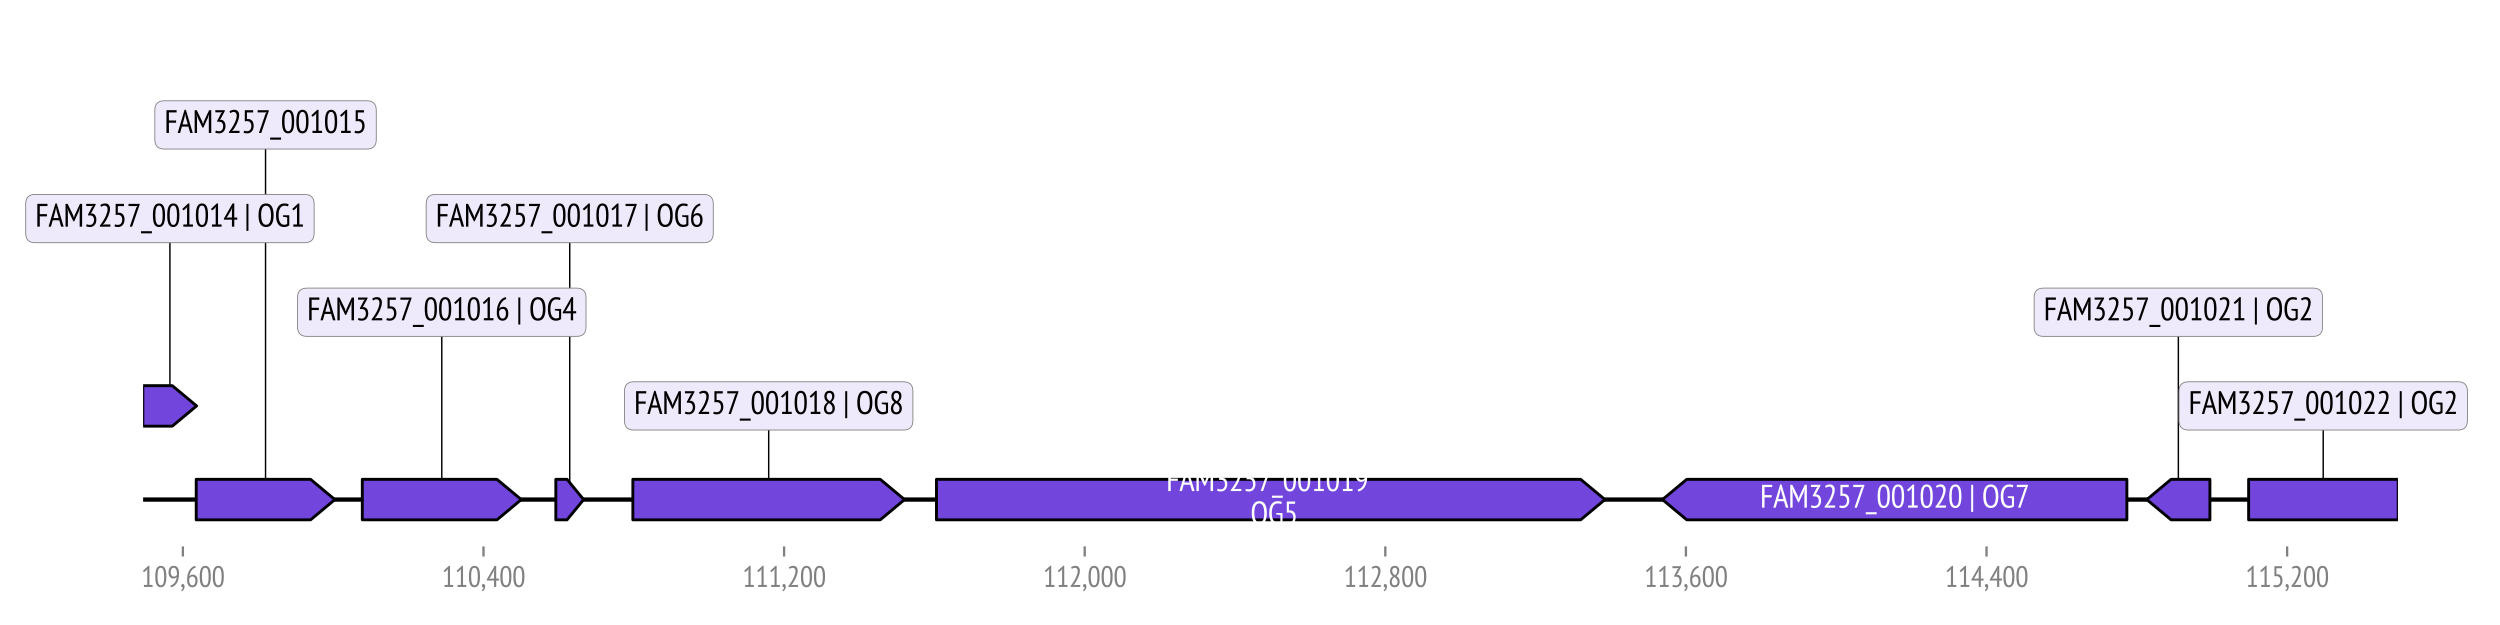 <?xml version="1.0" encoding="utf-8" standalone="no"?>
<!DOCTYPE svg PUBLIC "-//W3C//DTD SVG 1.1//EN"
  "http://www.w3.org/Graphics/SVG/1.1/DTD/svg11.dtd">
<svg xmlns:xlink="http://www.w3.org/1999/xlink" width="864pt" height="216pt" viewBox="0 0 864 216" xmlns="http://www.w3.org/2000/svg" version="1.1">
 <defs>
  <style type="text/css">*{stroke-linejoin: round; stroke-linecap: butt}</style>
 </defs>
 <g id="figure_1">
  <g id="patch_1">
   <path d="M 0 216 
L 864 216 
L 864 0 
L 0 0 
z
" style="fill: #ffffff"/>
  </g>
  <g id="axes_1">
   <g id="line2d_1">
    <path d="M 49.464 172.655 
L 828.719 172.655 
" clip-path="url(#pb40012a6f3)" style="fill: none; stroke: #000000; stroke-width: 1.5; stroke-linecap: square"/>
   </g>
   <g id="line2d_2">
    <path d="M 265.659 140.284 
L 265.659 172.655 
" clip-path="url(#pb40012a6f3)" style="fill: none; stroke: #000000; stroke-width: 0.5; stroke-linecap: square"/>
   </g>
   <g id="line2d_3">
    <path d="M 152.679 107.913 
L 152.679 172.655 
" clip-path="url(#pb40012a6f3)" style="fill: none; stroke: #000000; stroke-width: 0.5; stroke-linecap: square"/>
   </g>
   <g id="line2d_4">
    <path d="M 802.902 140.284 
L 802.902 172.655 
" clip-path="url(#pb40012a6f3)" style="fill: none; stroke: #000000; stroke-width: 0.5; stroke-linecap: square"/>
   </g>
   <g id="line2d_5">
    <path d="M 91.773 43.171 
L 91.773 172.655 
" clip-path="url(#pb40012a6f3)" style="fill: none; stroke: #000000; stroke-width: 0.5; stroke-linecap: square"/>
   </g>
   <g id="line2d_6">
    <path d="M 752.84 107.913 
L 752.84 172.655 
" clip-path="url(#pb40012a6f3)" style="fill: none; stroke: #000000; stroke-width: 0.5; stroke-linecap: square"/>
   </g>
   <g id="line2d_7">
    <path d="M 58.723 75.542 
L 58.723 140.284 
" clip-path="url(#pb40012a6f3)" style="fill: none; stroke: #000000; stroke-width: 0.5; stroke-linecap: square"/>
   </g>
   <g id="line2d_8">
    <path d="M 196.897 75.542 
L 196.897 172.655 
" clip-path="url(#pb40012a6f3)" style="fill: none; stroke: #000000; stroke-width: 0.5; stroke-linecap: square"/>
   </g>
   <g id="patch_2">
    <path d="M 323.643 165.655 
Q 434.956 165.655 546.269 165.655 
L 546.269 165.655 
Q 550.469 169.155 554.669 172.655 
Q 550.469 176.155 546.269 179.655 
L 546.269 179.655 
Q 434.956 179.655 323.643 179.655 
L 323.643 165.655 
z
" clip-path="url(#pb40012a6f3)" style="fill: #7245dc; stroke: #000000; stroke-linecap: round"/>
   </g>
   <g id="patch_3">
    <path d="M 735.049 179.655 
Q 658.994 179.655 582.939 179.655 
L 582.939 179.655 
Q 578.739 176.155 574.538 172.655 
Q 578.739 169.155 582.939 165.655 
L 582.939 165.655 
Q 658.994 165.655 735.049 165.655 
L 735.049 179.655 
z
" clip-path="url(#pb40012a6f3)" style="fill: #7245dc; stroke: #000000; stroke-linecap: round"/>
   </g>
   <g id="patch_4">
    <path d="M 218.714 165.655 
Q 261.46 165.655 304.207 165.655 
L 304.207 165.655 
Q 308.406 169.155 312.605 172.655 
Q 308.406 176.155 304.207 179.655 
L 304.207 179.655 
Q 261.46 179.655 218.714 179.655 
L 218.714 165.655 
z
" clip-path="url(#pb40012a6f3)" style="fill: #7245dc; stroke: #000000; stroke-linecap: round"/>
   </g>
   <g id="patch_5">
    <path d="M 125.213 165.655 
Q 148.479 165.655 171.746 165.655 
L 171.746 165.655 
Q 175.945 169.155 180.145 172.655 
Q 175.945 176.155 171.746 179.655 
L 171.746 179.655 
Q 148.479 179.655 125.213 179.655 
L 125.213 165.655 
z
" clip-path="url(#pb40012a6f3)" style="fill: #7245dc; stroke: #000000; stroke-linecap: round"/>
   </g>
   <g id="patch_6">
    <path d="M 777.124 165.655 
Q 802.965 165.655 828.807 165.655 
L 828.807 165.655 
Q 828.808 169.155 828.81 172.655 
Q 828.808 176.155 828.807 179.655 
L 828.807 179.655 
Q 802.965 179.655 777.124 179.655 
L 777.124 165.655 
z
" clip-path="url(#pb40012a6f3)" style="fill: #7245dc; stroke: #000000; stroke-linecap: round"/>
   </g>
   <g id="patch_7">
    <path d="M 67.813 165.655 
Q 87.572 165.655 107.33 165.655 
L 107.33 165.655 
Q 111.531 169.155 115.733 172.655 
Q 111.531 176.155 107.33 179.655 
L 107.33 179.655 
Q 87.572 179.655 67.813 179.655 
L 67.813 165.655 
z
" clip-path="url(#pb40012a6f3)" style="fill: #7245dc; stroke: #000000; stroke-linecap: round"/>
   </g>
   <g id="patch_8">
    <path d="M 763.748 179.655 
Q 757.041 179.655 750.334 179.655 
L 750.334 179.655 
Q 746.133 176.155 741.932 172.655 
Q 746.133 169.155 750.334 165.655 
L 750.334 165.655 
Q 757.041 165.655 763.748 165.655 
L 763.748 179.655 
z
" clip-path="url(#pb40012a6f3)" style="fill: #7245dc; stroke: #000000; stroke-linecap: round"/>
   </g>
   <g id="patch_9">
    <path d="M 49.373 133.284 
Q 54.457 133.284 59.542 133.284 
L 59.542 133.284 
Q 63.743 136.784 67.943 140.284 
Q 63.743 143.784 59.542 147.284 
L 59.542 147.284 
Q 54.457 147.284 49.373 147.284 
L 49.373 133.284 
z
" clip-path="url(#pb40012a6f3)" style="fill: #7245dc; stroke: #000000; stroke-linecap: round"/>
   </g>
   <g id="patch_10">
    <path d="M 192.092 165.655 
Q 194.028 165.655 195.963 165.655 
L 195.963 165.655 
Q 198.833 169.155 201.702 172.655 
Q 198.833 176.155 195.963 179.655 
L 195.963 179.655 
Q 194.028 179.655 192.092 179.655 
L 192.092 165.655 
z
" clip-path="url(#pb40012a6f3)" style="fill: #7245dc; stroke: #000000; stroke-linecap: round"/>
   </g>
   <g id="matplotlib.axis_1">
    <g id="xtick_1">
     <g id="line2d_9">
      <defs>
       <path id="m258cbc03fa" d="M 0 0 
L 0 3.5 
" style="stroke: #808080; stroke-width: 0.8"/>
      </defs>
      <g>
       <use xlink:href="#m258cbc03fa" x="63.203" y="188.84" style="fill: #808080; stroke: #808080; stroke-width: 0.8"/>
      </g>
     </g>
     <g id="text_1">
      <!-- 109,600 -->
      <g style="fill: #808080" transform="translate(48.774 202.84)scale(0.1 -0.1)">
       <defs>
        <path id="PTSans-Narrow-31" d="M 602 429 
L 1325 429 
L 1325 3546 
L 1382 3923 
L 1165 3616 
L 627 3181 
L 384 3469 
L 1549 4557 
L 1786 4557 
L 1786 429 
L 2483 429 
L 2483 0 
L 602 0 
L 602 429 
z
" transform="scale(0.016)"/>
        <path id="PTSans-Narrow-30" d="M 243 2240 
Q 243 2854 320 3296 
Q 397 3738 550 4016 
Q 704 4294 928 4425 
Q 1152 4557 1440 4557 
Q 1747 4557 1974 4425 
Q 2202 4294 2349 4016 
Q 2496 3738 2566 3296 
Q 2637 2854 2637 2240 
Q 2637 1619 2560 1180 
Q 2483 742 2329 464 
Q 2176 186 1955 54 
Q 1734 -77 1446 -77 
Q 1133 -77 905 57 
Q 678 192 531 473 
Q 384 755 313 1193 
Q 243 1632 243 2240 
z
M 723 2240 
Q 723 1325 896 832 
Q 1069 339 1453 339 
Q 1824 339 1993 790 
Q 2163 1242 2163 2240 
Q 2163 3149 2000 3645 
Q 1837 4141 1440 4141 
Q 1069 4141 896 3693 
Q 723 3245 723 2240 
z
" transform="scale(0.016)"/>
        <path id="PTSans-Narrow-39" d="M 294 3123 
Q 294 3789 579 4173 
Q 864 4557 1427 4557 
Q 1965 4557 2262 4160 
Q 2560 3763 2560 2944 
Q 2560 2221 2425 1686 
Q 2291 1152 2054 784 
Q 1818 416 1498 205 
Q 1178 -6 806 -77 
L 685 301 
Q 1299 461 1638 944 
Q 1978 1427 2067 2157 
Q 1933 1971 1769 1894 
Q 1606 1818 1338 1818 
Q 1133 1818 944 1898 
Q 755 1978 611 2141 
Q 467 2304 380 2550 
Q 294 2797 294 3123 
z
M 762 3174 
Q 762 2720 947 2477 
Q 1133 2234 1440 2234 
Q 1683 2234 1852 2339 
Q 2022 2445 2099 2611 
Q 2112 2694 2112 2771 
Q 2112 2848 2112 2918 
Q 2112 3162 2070 3382 
Q 2029 3603 1942 3772 
Q 1856 3942 1721 4041 
Q 1587 4141 1402 4141 
Q 1101 4141 931 3878 
Q 762 3616 762 3174 
z
" transform="scale(0.016)"/>
        <path id="PTSans-Narrow-2c" d="M 230 275 
Q 230 435 323 531 
Q 416 627 563 627 
Q 730 627 835 492 
Q 941 358 941 70 
Q 941 -141 886 -310 
Q 832 -480 745 -608 
Q 659 -736 556 -819 
Q 454 -902 358 -941 
L 198 -723 
Q 282 -678 355 -604 
Q 429 -531 477 -441 
Q 525 -352 550 -253 
Q 576 -154 576 -58 
Q 448 -96 339 -6 
Q 230 83 230 275 
z
" transform="scale(0.016)"/>
        <path id="PTSans-Narrow-36" d="M 2592 1350 
Q 2586 1030 2512 764 
Q 2438 499 2294 313 
Q 2150 128 1942 25 
Q 1734 -77 1472 -77 
Q 934 -77 630 313 
Q 326 704 326 1504 
Q 326 2182 464 2713 
Q 602 3245 838 3629 
Q 1075 4013 1395 4246 
Q 1715 4480 2080 4557 
L 2208 4186 
Q 1920 4109 1683 3929 
Q 1446 3750 1267 3494 
Q 1088 3238 969 2918 
Q 851 2598 806 2234 
Q 890 2406 1085 2534 
Q 1280 2662 1568 2662 
Q 2029 2662 2307 2336 
Q 2586 2010 2592 1350 
z
M 2125 1306 
Q 2125 2246 1446 2246 
Q 1203 2246 1030 2092 
Q 858 1939 787 1747 
Q 774 1664 774 1584 
Q 774 1504 781 1434 
Q 774 1222 816 1027 
Q 858 832 944 678 
Q 1030 525 1161 432 
Q 1293 339 1472 339 
Q 1760 339 1942 595 
Q 2125 851 2125 1306 
z
" transform="scale(0.016)"/>
       </defs>
       <use xlink:href="#PTSans-Narrow-31"/>
       <use xlink:href="#PTSans-Narrow-30" x="45"/>
       <use xlink:href="#PTSans-Narrow-39" x="90"/>
       <use xlink:href="#PTSans-Narrow-2c" x="135"/>
       <use xlink:href="#PTSans-Narrow-36" x="153.6"/>
       <use xlink:href="#PTSans-Narrow-30" x="198.6"/>
       <use xlink:href="#PTSans-Narrow-30" x="243.6"/>
      </g>
     </g>
    </g>
    <g id="xtick_2">
     <g id="line2d_10">
      <g>
       <use xlink:href="#m258cbc03fa" x="167.094" y="188.84" style="fill: #808080; stroke: #808080; stroke-width: 0.8"/>
      </g>
     </g>
     <g id="text_2">
      <!-- 110,400 -->
      <g style="fill: #808080" transform="translate(152.664 202.84)scale(0.1 -0.1)">
       <defs>
        <path id="PTSans-Narrow-34" d="M 2758 1376 
L 2163 1376 
L 2163 0 
L 1702 0 
L 1702 1376 
L 128 1376 
L 128 1594 
L 1824 4550 
L 2163 4550 
L 2163 1792 
L 2758 1792 
L 2758 1376 
z
M 1702 3226 
L 1779 3776 
L 1760 3776 
L 1568 3283 
L 864 2061 
L 621 1747 
L 973 1792 
L 1702 1792 
L 1702 3226 
z
" transform="scale(0.016)"/>
       </defs>
       <use xlink:href="#PTSans-Narrow-31"/>
       <use xlink:href="#PTSans-Narrow-31" x="45"/>
       <use xlink:href="#PTSans-Narrow-30" x="90"/>
       <use xlink:href="#PTSans-Narrow-2c" x="135"/>
       <use xlink:href="#PTSans-Narrow-34" x="153.6"/>
       <use xlink:href="#PTSans-Narrow-30" x="198.6"/>
       <use xlink:href="#PTSans-Narrow-30" x="243.6"/>
      </g>
     </g>
    </g>
    <g id="xtick_3">
     <g id="line2d_11">
      <g>
       <use xlink:href="#m258cbc03fa" x="270.984" y="188.84" style="fill: #808080; stroke: #808080; stroke-width: 0.8"/>
      </g>
     </g>
     <g id="text_3">
      <!-- 111,200 -->
      <g style="fill: #808080" transform="translate(256.554 202.84)scale(0.1 -0.1)">
       <defs>
        <path id="PTSans-Narrow-32" d="M 2355 3501 
Q 2355 3149 2249 2765 
Q 2144 2381 1981 2006 
Q 1818 1632 1616 1286 
Q 1414 941 1222 672 
L 966 390 
L 966 371 
L 1306 429 
L 2426 429 
L 2426 0 
L 352 0 
L 352 205 
Q 474 352 634 576 
Q 794 800 963 1065 
Q 1133 1331 1296 1628 
Q 1459 1926 1587 2233 
Q 1715 2541 1795 2841 
Q 1875 3142 1875 3418 
Q 1875 3744 1724 3936 
Q 1574 4128 1286 4128 
Q 1101 4128 925 4061 
Q 749 3994 621 3891 
L 442 4230 
Q 614 4384 864 4470 
Q 1114 4557 1389 4557 
Q 1862 4557 2108 4265 
Q 2355 3974 2355 3501 
z
" transform="scale(0.016)"/>
       </defs>
       <use xlink:href="#PTSans-Narrow-31"/>
       <use xlink:href="#PTSans-Narrow-31" x="45"/>
       <use xlink:href="#PTSans-Narrow-31" x="90"/>
       <use xlink:href="#PTSans-Narrow-2c" x="135"/>
       <use xlink:href="#PTSans-Narrow-32" x="153.6"/>
       <use xlink:href="#PTSans-Narrow-30" x="198.6"/>
       <use xlink:href="#PTSans-Narrow-30" x="243.6"/>
      </g>
     </g>
    </g>
    <g id="xtick_4">
     <g id="line2d_12">
      <g>
       <use xlink:href="#m258cbc03fa" x="374.874" y="188.84" style="fill: #808080; stroke: #808080; stroke-width: 0.8"/>
      </g>
     </g>
     <g id="text_4">
      <!-- 112,000 -->
      <g style="fill: #808080" transform="translate(360.444 202.84)scale(0.1 -0.1)">
       <use xlink:href="#PTSans-Narrow-31"/>
       <use xlink:href="#PTSans-Narrow-31" x="45"/>
       <use xlink:href="#PTSans-Narrow-32" x="90"/>
       <use xlink:href="#PTSans-Narrow-2c" x="135"/>
       <use xlink:href="#PTSans-Narrow-30" x="153.6"/>
       <use xlink:href="#PTSans-Narrow-30" x="198.6"/>
       <use xlink:href="#PTSans-Narrow-30" x="243.6"/>
      </g>
     </g>
    </g>
    <g id="xtick_5">
     <g id="line2d_13">
      <g>
       <use xlink:href="#m258cbc03fa" x="478.764" y="188.84" style="fill: #808080; stroke: #808080; stroke-width: 0.8"/>
      </g>
     </g>
     <g id="text_5">
      <!-- 112,800 -->
      <g style="fill: #808080" transform="translate(464.335 202.84)scale(0.1 -0.1)">
       <defs>
        <path id="PTSans-Narrow-38" d="M 371 1037 
Q 371 1466 547 1766 
Q 723 2067 1069 2310 
Q 941 2406 829 2512 
Q 717 2618 633 2752 
Q 550 2886 502 3052 
Q 454 3219 454 3437 
Q 454 3955 726 4256 
Q 998 4557 1472 4557 
Q 1914 4557 2173 4285 
Q 2432 4013 2432 3539 
Q 2432 3174 2291 2892 
Q 2150 2611 1850 2342 
Q 1984 2246 2105 2131 
Q 2227 2016 2320 1872 
Q 2413 1728 2464 1545 
Q 2515 1363 2515 1126 
Q 2515 582 2224 252 
Q 1933 -77 1414 -77 
Q 1165 -77 973 6 
Q 781 90 646 237 
Q 512 384 441 589 
Q 371 794 371 1037 
z
M 1370 2131 
Q 1075 1914 944 1645 
Q 813 1376 813 1107 
Q 813 781 973 560 
Q 1133 339 1440 339 
Q 1690 339 1872 521 
Q 2054 704 2054 1101 
Q 2054 1299 1996 1452 
Q 1939 1606 1843 1724 
Q 1747 1843 1625 1942 
Q 1504 2042 1370 2131 
z
M 1542 2509 
Q 1760 2726 1875 2947 
Q 1990 3168 1990 3437 
Q 1990 3789 1833 3965 
Q 1677 4141 1466 4141 
Q 1331 4141 1225 4086 
Q 1120 4032 1049 3936 
Q 979 3840 940 3715 
Q 902 3590 902 3450 
Q 902 3277 953 3139 
Q 1005 3002 1094 2890 
Q 1184 2778 1299 2685 
Q 1414 2592 1542 2509 
z
" transform="scale(0.016)"/>
       </defs>
       <use xlink:href="#PTSans-Narrow-31"/>
       <use xlink:href="#PTSans-Narrow-31" x="45"/>
       <use xlink:href="#PTSans-Narrow-32" x="90"/>
       <use xlink:href="#PTSans-Narrow-2c" x="135"/>
       <use xlink:href="#PTSans-Narrow-38" x="153.6"/>
       <use xlink:href="#PTSans-Narrow-30" x="198.6"/>
       <use xlink:href="#PTSans-Narrow-30" x="243.6"/>
      </g>
     </g>
    </g>
    <g id="xtick_6">
     <g id="line2d_14">
      <g>
       <use xlink:href="#m258cbc03fa" x="582.655" y="188.84" style="fill: #808080; stroke: #808080; stroke-width: 0.8"/>
      </g>
     </g>
     <g id="text_6">
      <!-- 113,600 -->
      <g style="fill: #808080" transform="translate(568.225 202.84)scale(0.1 -0.1)">
       <defs>
        <path id="PTSans-Narrow-33" d="M 595 486 
Q 717 416 873 377 
Q 1030 339 1235 339 
Q 1408 339 1552 409 
Q 1696 480 1801 608 
Q 1907 736 1964 912 
Q 2022 1088 2022 1299 
Q 2022 1773 1814 1990 
Q 1606 2208 1235 2208 
L 851 2208 
L 851 2394 
L 1594 3827 
L 1843 4096 
L 1491 4051 
L 486 4051 
L 486 4480 
L 2342 4480 
L 2342 4294 
L 1523 2765 
L 1331 2579 
L 1331 2566 
L 1517 2605 
Q 1715 2605 1894 2525 
Q 2074 2445 2202 2288 
Q 2330 2131 2406 1900 
Q 2483 1670 2483 1363 
Q 2483 1018 2384 749 
Q 2285 480 2115 297 
Q 1946 115 1718 19 
Q 1491 -77 1235 -77 
Q 1011 -77 812 -38 
Q 614 0 467 70 
L 595 486 
z
" transform="scale(0.016)"/>
       </defs>
       <use xlink:href="#PTSans-Narrow-31"/>
       <use xlink:href="#PTSans-Narrow-31" x="45"/>
       <use xlink:href="#PTSans-Narrow-33" x="90"/>
       <use xlink:href="#PTSans-Narrow-2c" x="135"/>
       <use xlink:href="#PTSans-Narrow-36" x="153.6"/>
       <use xlink:href="#PTSans-Narrow-30" x="198.6"/>
       <use xlink:href="#PTSans-Narrow-30" x="243.6"/>
      </g>
     </g>
    </g>
    <g id="xtick_7">
     <g id="line2d_15">
      <g>
       <use xlink:href="#m258cbc03fa" x="686.545" y="188.84" style="fill: #808080; stroke: #808080; stroke-width: 0.8"/>
      </g>
     </g>
     <g id="text_7">
      <!-- 114,400 -->
      <g style="fill: #808080" transform="translate(672.115 202.84)scale(0.1 -0.1)">
       <use xlink:href="#PTSans-Narrow-31"/>
       <use xlink:href="#PTSans-Narrow-31" x="45"/>
       <use xlink:href="#PTSans-Narrow-34" x="90"/>
       <use xlink:href="#PTSans-Narrow-2c" x="135"/>
       <use xlink:href="#PTSans-Narrow-34" x="153.6"/>
       <use xlink:href="#PTSans-Narrow-30" x="198.6"/>
       <use xlink:href="#PTSans-Narrow-30" x="243.6"/>
      </g>
     </g>
    </g>
    <g id="xtick_8">
     <g id="line2d_16">
      <g>
       <use xlink:href="#m258cbc03fa" x="790.435" y="188.84" style="fill: #808080; stroke: #808080; stroke-width: 0.8"/>
      </g>
     </g>
     <g id="text_8">
      <!-- 115,200 -->
      <g style="fill: #808080" transform="translate(776.006 202.84)scale(0.1 -0.1)">
       <defs>
        <path id="PTSans-Narrow-35" d="M 2285 4480 
L 2285 4032 
L 1069 4032 
L 1069 2726 
L 1286 2746 
Q 1798 2739 2092 2393 
Q 2387 2048 2394 1402 
Q 2387 1043 2288 768 
Q 2189 493 2016 304 
Q 1843 115 1612 19 
Q 1382 -77 1120 -77 
Q 678 -77 410 45 
L 525 454 
Q 640 397 781 374 
Q 922 352 1107 352 
Q 1472 352 1699 617 
Q 1926 883 1933 1363 
Q 1926 1856 1699 2093 
Q 1472 2330 1069 2330 
L 646 2298 
L 646 4480 
L 2285 4480 
z
" transform="scale(0.016)"/>
       </defs>
       <use xlink:href="#PTSans-Narrow-31"/>
       <use xlink:href="#PTSans-Narrow-31" x="45"/>
       <use xlink:href="#PTSans-Narrow-35" x="90"/>
       <use xlink:href="#PTSans-Narrow-2c" x="135"/>
       <use xlink:href="#PTSans-Narrow-32" x="153.6"/>
       <use xlink:href="#PTSans-Narrow-30" x="198.6"/>
       <use xlink:href="#PTSans-Narrow-30" x="243.6"/>
      </g>
     </g>
    </g>
   </g>
   <g id="text_9">
    <!-- FAM3257_001019  -->
    <g style="fill: #ffffff" transform="translate(403.026 169.723)scale(0.11 -0.11)">
     <defs>
      <path id="PTSans-Narrow-46" d="M 410 4480 
L 2400 4480 
L 2400 4038 
L 890 4038 
L 890 2458 
L 2298 2458 
L 2298 2016 
L 890 2016 
L 890 0 
L 410 0 
L 410 4480 
z
" transform="scale(0.016)"/>
      <path id="PTSans-Narrow-41" d="M 2131 1254 
L 864 1254 
L 506 0 
L 32 0 
L 1382 4550 
L 1645 4550 
L 2995 0 
L 2496 0 
L 2131 1254 
z
M 992 1683 
L 2016 1683 
L 1626 3066 
L 1504 3738 
L 1491 3738 
L 1370 3053 
L 992 1683 
z
" transform="scale(0.016)"/>
      <path id="PTSans-Narrow-4d" d="M 3187 2944 
L 3245 3622 
L 3219 3622 
L 3014 2989 
L 2112 1043 
L 1952 1043 
L 1005 2989 
L 806 3622 
L 781 3622 
L 870 2944 
L 870 0 
L 410 0 
L 410 4480 
L 813 4480 
L 1894 2278 
L 2054 1754 
L 2067 1754 
L 2221 2285 
L 3245 4480 
L 3667 4480 
L 3667 0 
L 3187 0 
L 3187 2944 
z
" transform="scale(0.016)"/>
      <path id="PTSans-Narrow-37" d="M 608 0 
L 1901 3782 
L 2131 4096 
L 1824 4038 
L 358 4038 
L 358 4480 
L 2541 4480 
L 2541 4307 
L 1069 0 
L 608 0 
z
" transform="scale(0.016)"/>
      <path id="PTSans-Narrow-5f" d="M 0 -896 
L 2138 -896 
L 2138 -1312 
L 0 -1312 
L 0 -896 
z
" transform="scale(0.016)"/>
      <path id="PTSans-Narrow-20" transform="scale(0.016)"/>
     </defs>
     <use xlink:href="#PTSans-Narrow-46"/>
     <use xlink:href="#PTSans-Narrow-41" x="41.3"/>
     <use xlink:href="#PTSans-Narrow-4d" x="88.6"/>
     <use xlink:href="#PTSans-Narrow-33" x="152.3"/>
     <use xlink:href="#PTSans-Narrow-32" x="197.3"/>
     <use xlink:href="#PTSans-Narrow-35" x="242.3"/>
     <use xlink:href="#PTSans-Narrow-37" x="287.3"/>
     <use xlink:href="#PTSans-Narrow-5f" x="332.3"/>
     <use xlink:href="#PTSans-Narrow-30" x="365.7"/>
     <use xlink:href="#PTSans-Narrow-30" x="410.7"/>
     <use xlink:href="#PTSans-Narrow-31" x="455.7"/>
     <use xlink:href="#PTSans-Narrow-30" x="500.7"/>
     <use xlink:href="#PTSans-Narrow-31" x="545.7"/>
     <use xlink:href="#PTSans-Narrow-39" x="590.7"/>
     <use xlink:href="#PTSans-Narrow-20" x="635.7"/>
    </g>
    <!--  OG5 -->
    <g style="fill: #ffffff" transform="translate(429.789 181.218)scale(0.11 -0.11)">
     <defs>
      <path id="PTSans-Narrow-4f" d="M 275 2240 
Q 275 3379 640 3968 
Q 1005 4557 1754 4557 
Q 2157 4557 2438 4393 
Q 2720 4230 2896 3929 
Q 3072 3629 3155 3200 
Q 3238 2771 3238 2240 
Q 3238 1101 2870 512 
Q 2502 -77 1754 -77 
Q 1357 -77 1075 86 
Q 794 250 614 550 
Q 435 851 355 1280 
Q 275 1709 275 2240 
z
M 781 2240 
Q 781 1862 835 1523 
Q 890 1184 1005 928 
Q 1120 672 1305 518 
Q 1491 365 1754 365 
Q 2234 365 2483 825 
Q 2733 1286 2733 2240 
Q 2733 2611 2678 2950 
Q 2624 3290 2509 3549 
Q 2394 3808 2208 3961 
Q 2022 4115 1754 4115 
Q 1280 4115 1030 3654 
Q 781 3194 781 2240 
z
" transform="scale(0.016)"/>
      <path id="PTSans-Narrow-47" d="M 1645 2234 
L 2880 2234 
L 2880 262 
Q 2701 96 2419 9 
Q 2138 -77 1850 -77 
Q 1491 -77 1200 57 
Q 909 192 704 477 
Q 499 762 387 1197 
Q 275 1632 275 2240 
Q 275 2867 409 3305 
Q 544 3744 771 4022 
Q 998 4301 1289 4429 
Q 1581 4557 1888 4557 
Q 2195 4557 2403 4515 
Q 2611 4474 2758 4403 
L 2643 3968 
Q 2515 4038 2339 4076 
Q 2163 4115 1933 4115 
Q 1709 4115 1504 4019 
Q 1299 3923 1136 3702 
Q 973 3482 877 3123 
Q 781 2765 781 2240 
Q 781 1280 1085 822 
Q 1389 365 1920 365 
Q 2253 365 2470 525 
L 2470 1830 
L 1645 1952 
L 1645 2234 
z
" transform="scale(0.016)"/>
     </defs>
     <use xlink:href="#PTSans-Narrow-20"/>
     <use xlink:href="#PTSans-Narrow-4f" x="21.2"/>
     <use xlink:href="#PTSans-Narrow-47" x="76.1"/>
     <use xlink:href="#PTSans-Narrow-35" x="125.3"/>
    </g>
   </g>
   <g id="text_10">
    <!-- FAM3257_001020 | OG7 -->
    <g style="fill: #ffffff" transform="translate(608.251 175.443)scale(0.11 -0.11)">
     <defs>
      <path id="PTSans-Narrow-7c" d="M 416 4480 
L 806 4480 
L 806 -832 
L 416 -832 
L 416 4480 
z
" transform="scale(0.016)"/>
     </defs>
     <use xlink:href="#PTSans-Narrow-46"/>
     <use xlink:href="#PTSans-Narrow-41" x="41.3"/>
     <use xlink:href="#PTSans-Narrow-4d" x="88.6"/>
     <use xlink:href="#PTSans-Narrow-33" x="152.3"/>
     <use xlink:href="#PTSans-Narrow-32" x="197.3"/>
     <use xlink:href="#PTSans-Narrow-35" x="242.3"/>
     <use xlink:href="#PTSans-Narrow-37" x="287.3"/>
     <use xlink:href="#PTSans-Narrow-5f" x="332.3"/>
     <use xlink:href="#PTSans-Narrow-30" x="365.7"/>
     <use xlink:href="#PTSans-Narrow-30" x="410.7"/>
     <use xlink:href="#PTSans-Narrow-31" x="455.7"/>
     <use xlink:href="#PTSans-Narrow-30" x="500.7"/>
     <use xlink:href="#PTSans-Narrow-32" x="545.7"/>
     <use xlink:href="#PTSans-Narrow-30" x="590.7"/>
     <use xlink:href="#PTSans-Narrow-20" x="635.7"/>
     <use xlink:href="#PTSans-Narrow-7c" x="656.9"/>
     <use xlink:href="#PTSans-Narrow-20" x="675.9"/>
     <use xlink:href="#PTSans-Narrow-4f" x="697.1"/>
     <use xlink:href="#PTSans-Narrow-47" x="752"/>
     <use xlink:href="#PTSans-Narrow-37" x="801.2"/>
    </g>
   </g>
   <g id="text_11">
    <g id="patch_11">
     <path d="M 219.117 148.627 
L 312.201 148.627 
Q 315.501 148.627 315.501 145.327 
L 315.501 135.24 
Q 315.501 131.94 312.201 131.94 
L 219.117 131.94 
Q 215.817 131.94 215.817 135.24 
L 215.817 145.327 
Q 215.817 148.627 219.117 148.627 
z
" style="fill: #efeafb; stroke: #808080; stroke-width: 0.3; stroke-linejoin: miter"/>
    </g>
    <!-- FAM3257_001018 | OG8 -->
    <g transform="translate(219.117 143.072)scale(0.11 -0.11)">
     <use xlink:href="#PTSans-Narrow-46"/>
     <use xlink:href="#PTSans-Narrow-41" x="41.3"/>
     <use xlink:href="#PTSans-Narrow-4d" x="88.6"/>
     <use xlink:href="#PTSans-Narrow-33" x="152.3"/>
     <use xlink:href="#PTSans-Narrow-32" x="197.3"/>
     <use xlink:href="#PTSans-Narrow-35" x="242.3"/>
     <use xlink:href="#PTSans-Narrow-37" x="287.3"/>
     <use xlink:href="#PTSans-Narrow-5f" x="332.3"/>
     <use xlink:href="#PTSans-Narrow-30" x="365.7"/>
     <use xlink:href="#PTSans-Narrow-30" x="410.7"/>
     <use xlink:href="#PTSans-Narrow-31" x="455.7"/>
     <use xlink:href="#PTSans-Narrow-30" x="500.7"/>
     <use xlink:href="#PTSans-Narrow-31" x="545.7"/>
     <use xlink:href="#PTSans-Narrow-38" x="590.7"/>
     <use xlink:href="#PTSans-Narrow-20" x="635.7"/>
     <use xlink:href="#PTSans-Narrow-7c" x="656.9"/>
     <use xlink:href="#PTSans-Narrow-20" x="675.9"/>
     <use xlink:href="#PTSans-Narrow-4f" x="697.1"/>
     <use xlink:href="#PTSans-Narrow-47" x="752"/>
     <use xlink:href="#PTSans-Narrow-38" x="801.2"/>
    </g>
   </g>
   <g id="text_12">
    <g id="patch_12">
     <path d="M 106.137 116.256 
L 199.221 116.256 
Q 202.521 116.256 202.521 112.956 
L 202.521 102.869 
Q 202.521 99.569 199.221 99.569 
L 106.137 99.569 
Q 102.837 99.569 102.837 102.869 
L 102.837 112.956 
Q 102.837 116.256 106.137 116.256 
z
" style="fill: #efeafb; stroke: #808080; stroke-width: 0.3; stroke-linejoin: miter"/>
    </g>
    <!-- FAM3257_001016 | OG4 -->
    <g transform="translate(106.137 110.701)scale(0.11 -0.11)">
     <use xlink:href="#PTSans-Narrow-46"/>
     <use xlink:href="#PTSans-Narrow-41" x="41.3"/>
     <use xlink:href="#PTSans-Narrow-4d" x="88.6"/>
     <use xlink:href="#PTSans-Narrow-33" x="152.3"/>
     <use xlink:href="#PTSans-Narrow-32" x="197.3"/>
     <use xlink:href="#PTSans-Narrow-35" x="242.3"/>
     <use xlink:href="#PTSans-Narrow-37" x="287.3"/>
     <use xlink:href="#PTSans-Narrow-5f" x="332.3"/>
     <use xlink:href="#PTSans-Narrow-30" x="365.7"/>
     <use xlink:href="#PTSans-Narrow-30" x="410.7"/>
     <use xlink:href="#PTSans-Narrow-31" x="455.7"/>
     <use xlink:href="#PTSans-Narrow-30" x="500.7"/>
     <use xlink:href="#PTSans-Narrow-31" x="545.7"/>
     <use xlink:href="#PTSans-Narrow-36" x="590.7"/>
     <use xlink:href="#PTSans-Narrow-20" x="635.7"/>
     <use xlink:href="#PTSans-Narrow-7c" x="656.9"/>
     <use xlink:href="#PTSans-Narrow-20" x="675.9"/>
     <use xlink:href="#PTSans-Narrow-4f" x="697.1"/>
     <use xlink:href="#PTSans-Narrow-47" x="752"/>
     <use xlink:href="#PTSans-Narrow-34" x="801.2"/>
    </g>
   </g>
   <g id="text_13">
    <g id="patch_13">
     <path d="M 756.36 148.627 
L 849.444 148.627 
Q 852.744 148.627 852.744 145.327 
L 852.744 135.24 
Q 852.744 131.94 849.444 131.94 
L 756.36 131.94 
Q 753.06 131.94 753.06 135.24 
L 753.06 145.327 
Q 753.06 148.627 756.36 148.627 
z
" style="fill: #efeafb; stroke: #808080; stroke-width: 0.3; stroke-linejoin: miter"/>
    </g>
    <!-- FAM3257_001022 | OG2 -->
    <g transform="translate(756.36 143.072)scale(0.11 -0.11)">
     <use xlink:href="#PTSans-Narrow-46"/>
     <use xlink:href="#PTSans-Narrow-41" x="41.3"/>
     <use xlink:href="#PTSans-Narrow-4d" x="88.6"/>
     <use xlink:href="#PTSans-Narrow-33" x="152.3"/>
     <use xlink:href="#PTSans-Narrow-32" x="197.3"/>
     <use xlink:href="#PTSans-Narrow-35" x="242.3"/>
     <use xlink:href="#PTSans-Narrow-37" x="287.3"/>
     <use xlink:href="#PTSans-Narrow-5f" x="332.3"/>
     <use xlink:href="#PTSans-Narrow-30" x="365.7"/>
     <use xlink:href="#PTSans-Narrow-30" x="410.7"/>
     <use xlink:href="#PTSans-Narrow-31" x="455.7"/>
     <use xlink:href="#PTSans-Narrow-30" x="500.7"/>
     <use xlink:href="#PTSans-Narrow-32" x="545.7"/>
     <use xlink:href="#PTSans-Narrow-32" x="590.7"/>
     <use xlink:href="#PTSans-Narrow-20" x="635.7"/>
     <use xlink:href="#PTSans-Narrow-7c" x="656.9"/>
     <use xlink:href="#PTSans-Narrow-20" x="675.9"/>
     <use xlink:href="#PTSans-Narrow-4f" x="697.1"/>
     <use xlink:href="#PTSans-Narrow-47" x="752"/>
     <use xlink:href="#PTSans-Narrow-32" x="801.2"/>
    </g>
   </g>
   <g id="text_14">
    <g id="patch_14">
     <path d="M 56.809 51.515 
L 126.737 51.515 
Q 130.037 51.515 130.037 48.215 
L 130.037 38.127 
Q 130.037 34.827 126.737 34.827 
L 56.809 34.827 
Q 53.509 34.827 53.509 38.127 
L 53.509 48.215 
Q 53.509 51.515 56.809 51.515 
z
" style="fill: #efeafb; stroke: #808080; stroke-width: 0.3; stroke-linejoin: miter"/>
    </g>
    <!-- FAM3257_001015 -->
    <g transform="translate(56.809 45.96)scale(0.11 -0.11)">
     <use xlink:href="#PTSans-Narrow-46"/>
     <use xlink:href="#PTSans-Narrow-41" x="41.3"/>
     <use xlink:href="#PTSans-Narrow-4d" x="88.6"/>
     <use xlink:href="#PTSans-Narrow-33" x="152.3"/>
     <use xlink:href="#PTSans-Narrow-32" x="197.3"/>
     <use xlink:href="#PTSans-Narrow-35" x="242.3"/>
     <use xlink:href="#PTSans-Narrow-37" x="287.3"/>
     <use xlink:href="#PTSans-Narrow-5f" x="332.3"/>
     <use xlink:href="#PTSans-Narrow-30" x="365.7"/>
     <use xlink:href="#PTSans-Narrow-30" x="410.7"/>
     <use xlink:href="#PTSans-Narrow-31" x="455.7"/>
     <use xlink:href="#PTSans-Narrow-30" x="500.7"/>
     <use xlink:href="#PTSans-Narrow-31" x="545.7"/>
     <use xlink:href="#PTSans-Narrow-35" x="590.7"/>
    </g>
   </g>
   <g id="text_15">
    <g id="patch_15">
     <path d="M 706.298 116.256 
L 799.382 116.256 
Q 802.682 116.256 802.682 112.956 
L 802.682 102.869 
Q 802.682 99.569 799.382 99.569 
L 706.298 99.569 
Q 702.998 99.569 702.998 102.869 
L 702.998 112.956 
Q 702.998 116.256 706.298 116.256 
z
" style="fill: #efeafb; stroke: #808080; stroke-width: 0.3; stroke-linejoin: miter"/>
    </g>
    <!-- FAM3257_001021 | OG2 -->
    <g transform="translate(706.298 110.701)scale(0.11 -0.11)">
     <use xlink:href="#PTSans-Narrow-46"/>
     <use xlink:href="#PTSans-Narrow-41" x="41.3"/>
     <use xlink:href="#PTSans-Narrow-4d" x="88.6"/>
     <use xlink:href="#PTSans-Narrow-33" x="152.3"/>
     <use xlink:href="#PTSans-Narrow-32" x="197.3"/>
     <use xlink:href="#PTSans-Narrow-35" x="242.3"/>
     <use xlink:href="#PTSans-Narrow-37" x="287.3"/>
     <use xlink:href="#PTSans-Narrow-5f" x="332.3"/>
     <use xlink:href="#PTSans-Narrow-30" x="365.7"/>
     <use xlink:href="#PTSans-Narrow-30" x="410.7"/>
     <use xlink:href="#PTSans-Narrow-31" x="455.7"/>
     <use xlink:href="#PTSans-Narrow-30" x="500.7"/>
     <use xlink:href="#PTSans-Narrow-32" x="545.7"/>
     <use xlink:href="#PTSans-Narrow-31" x="590.7"/>
     <use xlink:href="#PTSans-Narrow-20" x="635.7"/>
     <use xlink:href="#PTSans-Narrow-7c" x="656.9"/>
     <use xlink:href="#PTSans-Narrow-20" x="675.9"/>
     <use xlink:href="#PTSans-Narrow-4f" x="697.1"/>
     <use xlink:href="#PTSans-Narrow-47" x="752"/>
     <use xlink:href="#PTSans-Narrow-32" x="801.2"/>
    </g>
   </g>
   <g id="text_16">
    <g id="patch_16">
     <path d="M 12.181 83.885 
L 105.265 83.885 
Q 108.565 83.885 108.565 80.585 
L 108.565 70.498 
Q 108.565 67.198 105.265 67.198 
L 12.181 67.198 
Q 8.881 67.198 8.881 70.498 
L 8.881 80.585 
Q 8.881 83.885 12.181 83.885 
z
" style="fill: #efeafb; stroke: #808080; stroke-width: 0.3; stroke-linejoin: miter"/>
    </g>
    <!-- FAM3257_001014 | OG1 -->
    <g transform="translate(12.181 78.33)scale(0.11 -0.11)">
     <use xlink:href="#PTSans-Narrow-46"/>
     <use xlink:href="#PTSans-Narrow-41" x="41.3"/>
     <use xlink:href="#PTSans-Narrow-4d" x="88.6"/>
     <use xlink:href="#PTSans-Narrow-33" x="152.3"/>
     <use xlink:href="#PTSans-Narrow-32" x="197.3"/>
     <use xlink:href="#PTSans-Narrow-35" x="242.3"/>
     <use xlink:href="#PTSans-Narrow-37" x="287.3"/>
     <use xlink:href="#PTSans-Narrow-5f" x="332.3"/>
     <use xlink:href="#PTSans-Narrow-30" x="365.7"/>
     <use xlink:href="#PTSans-Narrow-30" x="410.7"/>
     <use xlink:href="#PTSans-Narrow-31" x="455.7"/>
     <use xlink:href="#PTSans-Narrow-30" x="500.7"/>
     <use xlink:href="#PTSans-Narrow-31" x="545.7"/>
     <use xlink:href="#PTSans-Narrow-34" x="590.7"/>
     <use xlink:href="#PTSans-Narrow-20" x="635.7"/>
     <use xlink:href="#PTSans-Narrow-7c" x="656.9"/>
     <use xlink:href="#PTSans-Narrow-20" x="675.9"/>
     <use xlink:href="#PTSans-Narrow-4f" x="697.1"/>
     <use xlink:href="#PTSans-Narrow-47" x="752"/>
     <use xlink:href="#PTSans-Narrow-31" x="801.2"/>
    </g>
   </g>
   <g id="text_17">
    <g id="patch_17">
     <path d="M 150.589 83.885 
L 243.205 83.885 
Q 246.505 83.885 246.505 80.585 
L 246.505 70.498 
Q 246.505 67.198 243.205 67.198 
L 150.589 67.198 
Q 147.289 67.198 147.289 70.498 
L 147.289 80.585 
Q 147.289 83.885 150.589 83.885 
z
" style="fill: #efeafb; stroke: #808080; stroke-width: 0.3; stroke-linejoin: miter"/>
    </g>
    <!-- FAM3257_001017 | OG6 -->
    <g transform="translate(150.589 78.33)scale(0.11 -0.11)">
     <use xlink:href="#PTSans-Narrow-46"/>
     <use xlink:href="#PTSans-Narrow-41" x="41.3"/>
     <use xlink:href="#PTSans-Narrow-4d" x="88.6"/>
     <use xlink:href="#PTSans-Narrow-33" x="152.3"/>
     <use xlink:href="#PTSans-Narrow-32" x="197.3"/>
     <use xlink:href="#PTSans-Narrow-35" x="242.3"/>
     <use xlink:href="#PTSans-Narrow-37" x="287.3"/>
     <use xlink:href="#PTSans-Narrow-5f" x="332.3"/>
     <use xlink:href="#PTSans-Narrow-30" x="365.7"/>
     <use xlink:href="#PTSans-Narrow-30" x="410.7"/>
     <use xlink:href="#PTSans-Narrow-31" x="455.7"/>
     <use xlink:href="#PTSans-Narrow-30" x="500.7"/>
     <use xlink:href="#PTSans-Narrow-31" x="545.7"/>
     <use xlink:href="#PTSans-Narrow-37" x="590.7"/>
     <use xlink:href="#PTSans-Narrow-20" x="631.45"/>
     <use xlink:href="#PTSans-Narrow-7c" x="652.65"/>
     <use xlink:href="#PTSans-Narrow-20" x="671.65"/>
     <use xlink:href="#PTSans-Narrow-4f" x="692.85"/>
     <use xlink:href="#PTSans-Narrow-47" x="747.75"/>
     <use xlink:href="#PTSans-Narrow-36" x="796.95"/>
    </g>
   </g>
  </g>
 </g>
 <defs>
  <clipPath id="pb40012a6f3">
   <rect x="49.464" y="10.8" width="779.255" height="178.04"/>
  </clipPath>
 </defs>
</svg>
